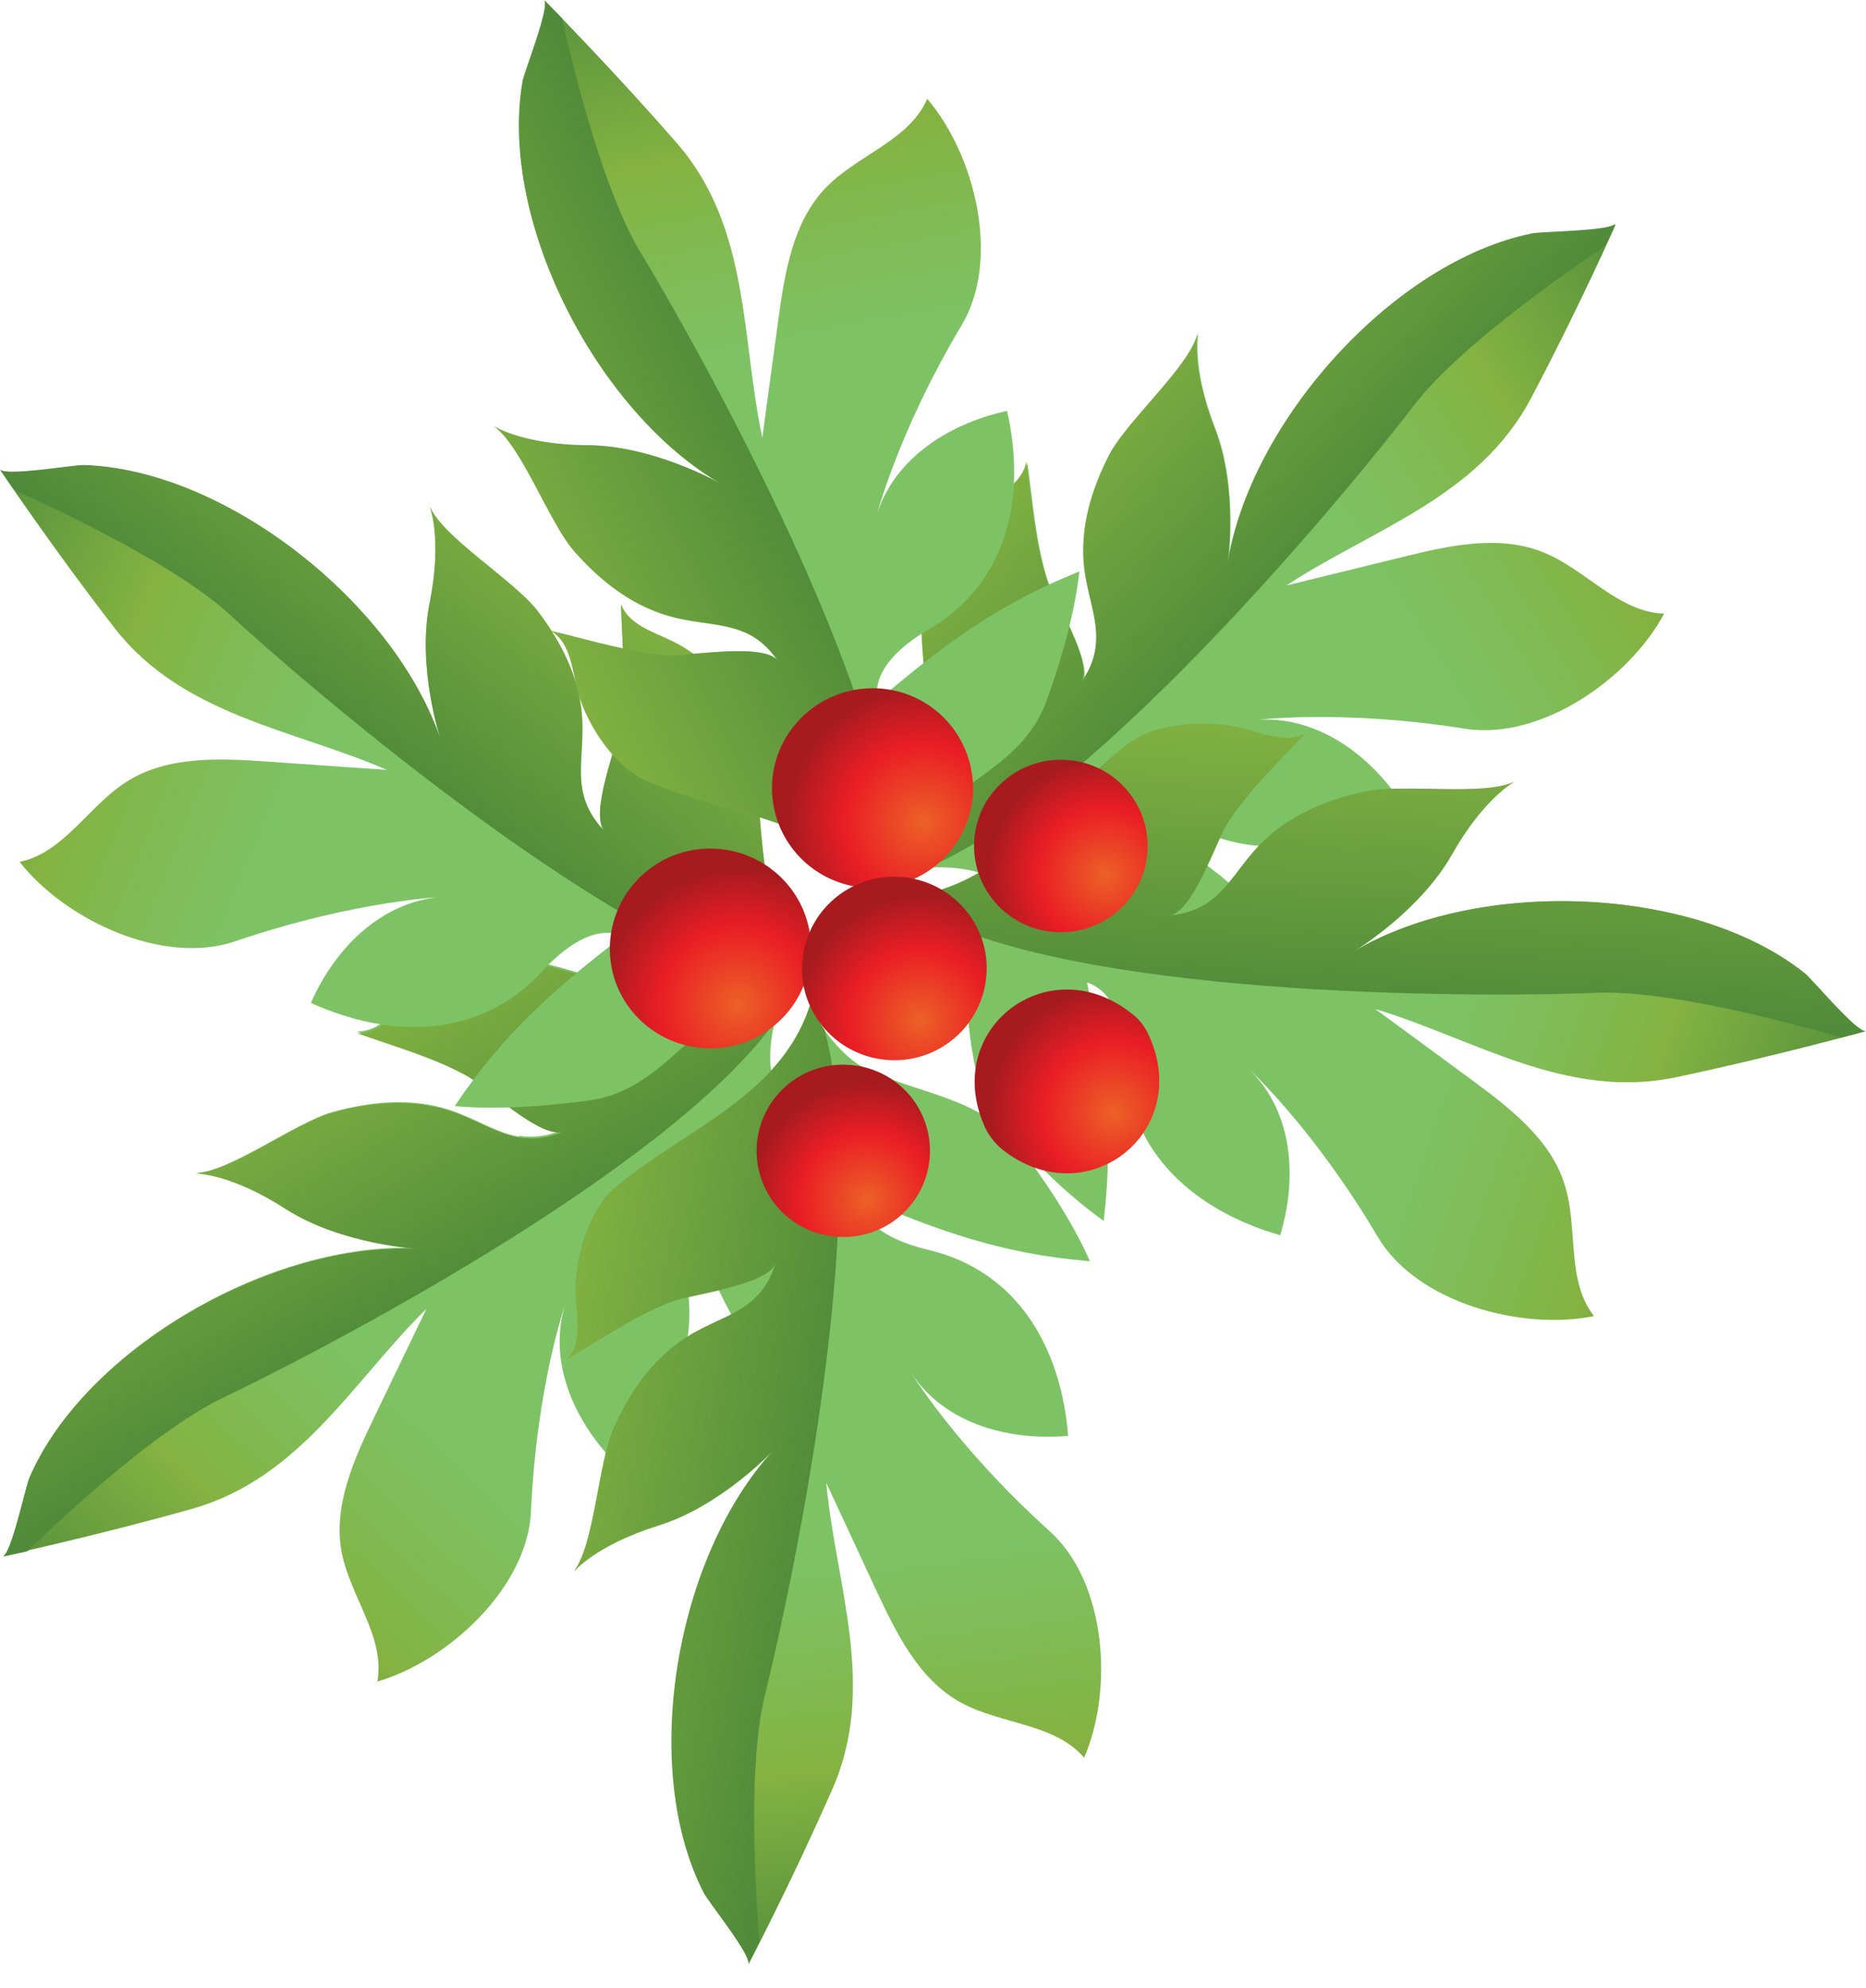 <svg xmlns="http://www.w3.org/2000/svg" width="77" height="82" fill="none" viewBox="0 0 77 82"><path fill="url(#paint0_linear_82_9637)" d="M21.432 46.883c-.96-.164-1.784-.744-2.863-1.101-1.573-.52-3.252-.357-4.825.074-1.529.417-4.286 2.5-5.68 2.515 0 0 1.424-.015 3.732 1.458 2.307 1.488 5.485 1.651 5.485 1.651-5.995-.327-13.743 4.107-16.05 9.434-.166.357-.75 3.184-1.11 3.258 0 0 3.807-.818 7.823-1.949 4.45-1.265 6.639-5.282 9.651-8.243-.704 1.473-1.423 2.946-2.128 4.42-.854 1.77-1.738 3.704-1.364 5.638.36 1.83 1.799 3.482 1.469 5.312 2.922-.848 6.204-3.883 6.34-7.023.24-5.282 1.438-8.63 1.498-8.793-.9 2.455.225 5.044 2.023 6.844 2.623-2.514 3.942-5.907 2.278-9.27-.57-1.16-1.034-2.692-.15-3.645.99 3.363 1.933 6.026 4.017 9.002.794-1.577 1.408-3.526 1.813-5.237.614-2.574-1.08-4.717-1.574-7.127-.15-.76.15-2.991.99-3.378-3.852 1.815-7.569-.55-11.375-1.205-1.439-.253-3.417.64-4.481 1.607-.675.61-1.319 1.443-2.233 1.413 1.528.55 3.162.997 4.57 1.786.75.416 3.073 2.648 3.972 2.261-.72.298-1.304.343-1.858.253l.03.045Z"/><path fill="url(#paint1_linear_82_9637)" d="M32.011 42.092C27.471 48.43 12.59 56.033 9.217 57.64c-2.622 1.25-6.28 4.583-8.092 6.339-.645.148-1.02.223-1.02.223.36-.075.945-2.901 1.11-3.259 2.307-5.326 10.055-9.76 16.05-9.433 0 0-3.162-.163-5.485-1.651C9.472 48.37 8.048 48.4 8.048 48.4c1.394-.015 4.152-2.098 5.68-2.515 1.574-.431 3.252-.58 4.826-.074 1.079.357 1.903.937 2.862 1.1.555.09 1.14.045 1.858-.252-.914.387-3.222-1.845-3.971-2.262-1.409-.788-3.042-1.235-4.57-1.785.913.03 1.558-.804 2.232-1.414 1.05-.967 3.027-1.86 4.481-1.607 3.807.655 7.523 3.006 11.375 1.206-.375.178-.63.714-.794 1.324l-.016-.03Z"/><path fill="url(#paint2_linear_82_9637)" d="M31.022 53.668c-.734.625-1.708.892-2.683 1.488-1.408.877-2.352 2.246-3.012 3.734-.644 1.443-.794 4.865-1.663 5.952 0 0 .884-1.101 3.506-1.92 2.623-.818 4.781-3.14 4.781-3.14-4.061 4.375-5.56 13.139-2.892 18.302.18.357 1.993 2.603 1.828 2.93 0 0 1.798-3.436 3.462-7.23 1.858-4.21.135-8.437-.255-12.632.69 1.488 1.379 2.96 2.068 4.448.84 1.786 1.769 3.69 3.507 4.628 1.649.893 3.852.848 5.066 2.261 1.213-2.782.929-7.216-1.41-9.329-3.94-3.556-5.769-6.606-5.859-6.755 1.334 2.262 4.061 3.036 6.61 2.813-.286-3.616-2.07-6.785-5.74-7.663-1.275-.298-2.758-.923-2.923-2.202 3.237 1.384 5.905 2.366 9.561 2.663-.704-1.607-1.843-3.318-2.907-4.716-1.604-2.113-4.346-2.173-6.534-3.333-.69-.357-2.233-2.024-1.993-2.916-1.05 4.106-5.246 5.445-8.183 7.945-1.109.952-1.678 3.02-1.604 4.448.046.908.285 1.935-.33 2.604 1.395-.818 2.788-1.785 4.302-2.365.794-.313 4.001-.655 4.286-1.607-.225.744-.57 1.22-.99 1.577v.015Z"/><path fill="url(#paint3_linear_82_9637)" d="M34.034 42.509c2.023 7.513-1.558 23.746-2.458 27.347-.704 2.797-.434 7.722-.24 10.222-.3.58-.464.922-.464.922.165-.327-1.648-2.574-1.828-2.931-2.668-5.163-1.17-13.912 2.907-18.301 0 0-2.143 2.321-4.78 3.14-2.623.818-3.507 1.919-3.507 1.919.869-1.086 1.019-4.508 1.663-5.952.674-1.488 1.619-2.856 3.012-3.734.96-.61 1.949-.863 2.683-1.488.42-.357.764-.848.989-1.577-.285.937-3.492 1.294-4.286 1.607-1.514.58-2.893 1.532-4.301 2.365.6-.67.375-1.71.33-2.604-.075-1.428.494-3.496 1.603-4.448 2.922-2.485 7.134-3.839 8.183-7.946-.105.402.15.938.51 1.459h-.016Z"/><path fill="url(#paint4_linear_82_9637)" d="M24.053 32.689c-.195-.953.045-1.92-.03-3.05-.09-1.652-.854-3.14-1.843-4.434-.96-1.265-3.912-3.036-4.451-4.315 0 0 .54 1.31 0 3.987-.54 2.678.465 5.67.465 5.67-1.904-5.655-8.902-11.175-14.732-11.353-.405 0-3.267.476-3.462.178 0 0 2.158 3.214 4.706 6.502 2.817 3.646 7.388 4.196 11.255 5.877-1.649-.119-3.283-.223-4.931-.342-1.978-.134-4.106-.238-5.785.818-1.588.997-2.607 2.946-4.436 3.318 1.874 2.396 5.92 4.3 8.902 3.274 5.036-1.711 8.617-1.83 8.782-1.845-2.637.074-4.646 2.068-5.665 4.389 3.327 1.503 6.984 1.473 9.532-1.294.884-.953 2.143-1.95 3.357-1.474-2.788 2.143-4.93 4.003-6.954 7.023 1.768.164 3.821 0 5.575-.238 2.637-.372 4.016-2.738 6.1-4.077.644-.416 2.847-.967 3.536-.327-3.117-2.901-2.263-7.201-3.057-10.936-.3-1.428-1.858-2.916-3.147-3.54-.825-.388-1.844-.685-2.143-1.548.045 1.621.225 3.288 0 4.88-.12.848-1.35 3.809-.66 4.508-.54-.55-.809-1.071-.914-1.622v-.03Z"/><path fill="url(#paint5_linear_82_9637)" d="M32.43 40.693c-7.598-1.86-20.201-12.81-22.944-15.34-2.128-1.964-6.609-4.106-8.902-5.148C.21 19.67 0 19.357 0 19.357c.21.298 3.072-.193 3.462-.178 5.845.178 12.843 5.698 14.732 11.352 0 0-1.005-2.99-.465-5.669.54-2.678 0-3.972 0-3.987.524 1.28 3.492 3.065 4.45 4.315.99 1.294 1.74 2.782 1.844 4.434.06 1.13-.18 2.098.03 3.05.12.535.375 1.071.914 1.621-.69-.699.54-3.66.66-4.508.21-1.592.045-3.258 0-4.88.3.848 1.319 1.146 2.143 1.547 1.289.625 2.847 2.113 3.147 3.542.78 3.749-.06 8.049 3.057 10.936-.3-.283-.9-.328-1.528-.254l-.015.015Z"/><path fill="url(#paint6_radial_82_9637)" d="M29.628 35.01a4.136 4.136 0 0 0-4.45 3.794c-.18 2.276 1.528 4.24 3.82 4.419a4.136 4.136 0 0 0 4.451-3.794c.18-2.262-1.528-4.24-3.821-4.42Z"/><path fill="url(#paint7_radial_82_9637)" d="M35.068 43.922a3.558 3.558 0 0 0-3.837 3.274 3.549 3.549 0 0 0 3.297 3.808 3.558 3.558 0 0 0 3.837-3.273 3.549 3.549 0 0 0-3.297-3.809Z"/><path fill="url(#paint8_linear_82_9637)" d="M45.259 26.425c.03-.967-.375-1.875-.495-3.006-.195-1.637.3-3.229 1.05-4.672.719-1.398 3.326-3.66 3.641-5.014 0 0-.3 1.384.69 3.928.988 2.544.524 5.669.524 5.669.9-5.892 6.849-12.528 12.574-13.689.39-.074 3.297-.074 3.446-.416 0 0-1.573 3.541-3.521 7.216-2.158 4.077-6.55 5.386-10.086 7.707 1.603-.387 3.192-.788 4.795-1.175 1.919-.476 4.002-.938 5.845-.179 1.738.715 3.072 2.455 4.946 2.515-1.424 2.678-5.08 5.237-8.213 4.746-5.26-.833-8.797-.342-8.977-.327 2.608-.372 4.93 1.25 6.34 3.362-3.013 2.039-6.625 2.634-9.607.343-1.034-.789-2.443-1.548-3.552-.878 3.118 1.636 5.545 3.095 8.063 5.743-1.708.461-3.761.655-5.53.7-2.667.074-4.436-2.01-6.714-2.976-.72-.298-2.982-.462-3.537.267 2.563-3.377 1.005-7.469 1.124-11.293.045-1.458 1.32-3.199 2.488-4.017.735-.52 1.694-.997 1.843-1.875.225 1.607.345 3.274.825 4.806.255.819 1.993 3.512 1.423 4.33.45-.625.615-1.205.63-1.756l-.015-.06Z"/><path fill="url(#paint9_linear_82_9637)" d="M38.38 35.739c7.179-3.125 17.699-16.054 19.962-19.015 1.753-2.292 5.8-5.163 7.883-6.577.27-.595.434-.937.434-.937-.15.327-3.057.327-3.446.417-5.725 1.16-11.675 7.796-12.574 13.688 0 0 .48-3.11-.525-5.669-.989-2.544-.689-3.913-.689-3.928-.3 1.354-2.907 3.616-3.642 5.014-.749 1.444-1.229 3.036-1.049 4.672.135 1.131.54 2.039.495 3.006-.015.55-.18 1.116-.63 1.756.57-.804-1.168-3.512-1.423-4.33-.48-1.533-.6-3.2-.825-4.806-.15.893-1.108 1.354-1.843 1.875-1.169.833-2.443 2.574-2.488 4.017-.134 3.824 1.44 7.915-1.123 11.293.254-.327.839-.476 1.468-.506l.015.03Z"/><path fill="url(#paint10_linear_82_9637)" d="M49.995 37.123c.764-.596 1.228-1.488 2.023-2.307 1.154-1.19 2.697-1.83 4.3-2.172 1.544-.342 4.961.223 6.205-.417 0 0-1.259.64-2.608 3.02-1.348 2.381-4.06 4.003-4.06 4.003 5.14-3.065 14.086-2.737 18.627.893.315.253 2.158 2.47 2.518 2.38 0 0-3.747 1.042-7.838 1.905-4.54.952-8.347-1.592-12.409-2.812 1.32.967 2.653 1.949 3.972 2.916 1.588 1.176 3.282 2.47 3.851 4.36.555 1.785.045 3.913 1.2 5.386-2.983.61-7.314-.55-8.918-3.259-2.697-4.553-5.335-6.948-5.47-7.067 1.963 1.756 2.173 4.568 1.439 6.993-3.507-1.012-6.264-3.392-6.384-7.142-.045-1.294-.345-2.857-1.589-3.288.705 3.422 1.124 6.22.69 9.835-1.44-1.012-2.908-2.47-4.077-3.78-1.753-1.993-1.259-4.671-1.963-7.037-.225-.744-1.544-2.574-2.473-2.53 4.256-.193 6.444-4.002 9.487-6.338 1.154-.893 3.327-1.026 4.705-.654.885.223 1.844.669 2.638.208-1.094 1.19-2.323 2.35-3.207 3.69-.465.714-1.469 3.764-2.443 3.838.78-.06 1.319-.297 1.754-.64l.03.016Z"/><path fill="url(#paint11_linear_82_9637)" d="M38.38 37.792c7 3.497 23.74 3.318 27.47 3.154 2.908-.119 7.704 1.146 10.132 1.845.629-.163 1.004-.267 1.004-.267-.345.104-2.203-2.128-2.518-2.381-4.556-3.63-13.488-3.958-18.628-.893 0 0 2.712-1.622 4.061-4.002 1.349-2.38 2.608-3.02 2.608-3.02-1.244.624-4.661.074-6.205.416-1.603.342-3.147.997-4.3 2.172-.795.819-1.245 1.711-2.024 2.306-.434.343-.989.566-1.753.64.989-.074 1.978-3.124 2.443-3.838.884-1.354 2.098-2.5 3.207-3.69-.78.446-1.754.014-2.638-.209-1.394-.357-3.552-.238-4.706.655-3.057 2.336-5.23 6.145-9.486 6.338.405-.014.9.343 1.334.789v-.015Z"/><path fill="url(#paint12_linear_82_9637)" d="M30.723 26.082c-.884-.386-1.903-.342-2.997-.64-1.604-.43-2.923-1.457-4.002-2.677-1.049-1.19-2.203-4.42-3.357-5.193 0 0 1.184.788 3.927.803 2.757.015 5.5 1.607 5.5 1.607-5.186-2.99-9.217-10.92-8.213-16.634.075-.387 1.139-3.065.884-3.333 0 0 2.728 2.752 5.47 5.892 3.028 3.482 2.638 8.034 3.522 12.14.225-1.62.435-3.243.66-4.864.27-1.95.599-4.047 1.978-5.46 1.303-1.34 3.432-1.935 4.166-3.646 1.978 2.306 3.042 6.62 1.424 9.329-2.713 4.553-3.552 8.004-3.597 8.168.6-2.544 2.982-4.091 5.47-4.627.794 3.541.045 7.082-3.222 9.002-1.124.654-2.353 1.68-2.128 2.96 2.682-2.276 4.945-3.987 8.332-5.341-.195 1.756-.764 3.72-1.364 5.356-.899 2.485-3.506 3.348-5.26 5.104-.54.55-1.528 2.574-1.049 3.362-2.218-3.615-6.639-3.66-10.176-5.192-1.348-.58-2.502-2.396-2.847-3.78-.225-.877-.3-1.934-1.079-2.395 1.589.372 3.192.893 4.81.997.855.06 4.032-.55 4.572.268-.435-.64-.9-.997-1.41-1.22l-.014.014Z"/><path fill="url(#paint13_linear_82_9637)" d="M36.926 35.858c-.3-7.767-8.542-22.244-10.475-25.413-1.499-2.47-2.713-7.26-3.267-9.701A73.84 73.84 0 0 0 22.45 0c.254.253-.81 2.946-.884 3.333-1.005 5.713 3.027 13.644 8.212 16.634 0 0-2.742-1.577-5.5-1.607-2.742-.014-3.926-.803-3.926-.803 1.154.774 2.308 4.017 3.357 5.193 1.079 1.22 2.397 2.261 4 2.678 1.11.297 2.114.253 2.998.64.51.223.974.58 1.409 1.22-.54-.819-3.717-.209-4.571-.268-1.619-.12-3.222-.625-4.81-.997.779.461.869 1.518 1.078 2.395.345 1.384 1.514 3.2 2.848 3.78 3.537 1.517 7.943 1.577 10.176 5.192-.21-.342-.135-.937.06-1.547l.03.015Z"/><path fill="url(#paint14_radial_82_9637)" d="M31.89 31.974c.3-2.246 2.368-3.838 4.646-3.556a4.126 4.126 0 0 1 3.582 4.613c-.3 2.247-2.368 3.839-4.646 3.556a4.118 4.118 0 0 1-3.582-4.613Z"/><path fill="url(#paint15_radial_82_9637)" d="M40.224 34.43c.254-1.95 2.053-3.319 4.016-3.066a3.56 3.56 0 0 1 3.087 3.988c-.255 1.95-2.053 3.318-4.016 3.065a3.56 3.56 0 0 1-3.087-3.988Z"/><path fill="url(#paint16_radial_82_9637)" d="M40.584 46.347c-1.679-4.002 2.787-7.32 6.219-4.463a2.3 2.3 0 0 1 .57.744c1.903 4.017-2.458 7.469-5.92 4.85a2.598 2.598 0 0 1-.87-1.13Z"/><path fill="url(#paint17_radial_82_9637)" d="M37.197 36.17a3.801 3.801 0 0 0-4.091 3.482c-.165 2.083 1.408 3.898 3.506 4.062a3.801 3.801 0 0 0 4.092-3.482c.164-2.083-1.409-3.898-3.507-4.062Z"/><defs><linearGradient id="paint0_linear_82_9637" x1=".575" x2="15.925" y1="72.408" y2="56.195" gradientUnits="userSpaceOnUse"><stop stop-color="#377836"/><stop offset=".6" stop-color="#84B342"/><stop offset=".99" stop-color="#7DC366"/></linearGradient><linearGradient id="paint1_linear_82_9637" x1="20.309" x2="11.174" y1="59.042" y2="43.448" gradientUnits="userSpaceOnUse"><stop stop-color="#377836"/><stop offset="1" stop-color="#84B342"/></linearGradient><linearGradient id="paint2_linear_82_9637" x1="37.556" x2="34.944" y1="85.964" y2="63.85" gradientUnits="userSpaceOnUse"><stop stop-color="#377836"/><stop offset=".6" stop-color="#84B342"/><stop offset=".99" stop-color="#7DC366"/></linearGradient><linearGradient id="paint3_linear_82_9637" x1="39.768" x2="21.817" y1="62.342" y2="59.473" gradientUnits="userSpaceOnUse"><stop stop-color="#377836"/><stop offset="1" stop-color="#84B342"/></linearGradient><linearGradient id="paint4_linear_82_9637" x1="-7.527" x2="13.196" y1="22.66" y2="31.133" gradientUnits="userSpaceOnUse"><stop stop-color="#377836"/><stop offset=".6" stop-color="#84B342"/><stop offset=".99" stop-color="#7DC366"/></linearGradient><linearGradient id="paint5_linear_82_9637" x1="12.24" x2="23.306" y1="35.989" y2="21.664" gradientUnits="userSpaceOnUse"><stop stop-color="#377836"/><stop offset="1" stop-color="#84B342"/></linearGradient><linearGradient id="paint8_linear_82_9637" x1="74.731" x2="55.774" y1="11.522" y2="23.418" gradientUnits="userSpaceOnUse"><stop stop-color="#377836"/><stop offset=".6" stop-color="#84B342"/><stop offset=".99" stop-color="#7DC366"/></linearGradient><linearGradient id="paint9_linear_82_9637" x1="57.549" x2="44.183" y1="28.008" y2="15.769" gradientUnits="userSpaceOnUse"><stop stop-color="#377836"/><stop offset="1" stop-color="#84B342"/></linearGradient><linearGradient id="paint10_linear_82_9637" x1="80.423" x2="59.186" y1="50.18" y2="43.025" gradientUnits="userSpaceOnUse"><stop stop-color="#377836"/><stop offset=".6" stop-color="#84B342"/><stop offset=".99" stop-color="#7DC366"/></linearGradient><linearGradient id="paint11_linear_82_9637" x1="56.664" x2="57.519" y1="47.529" y2="29.504" gradientUnits="userSpaceOnUse"><stop stop-color="#377836"/><stop offset="1" stop-color="#84B342"/></linearGradient><linearGradient id="paint12_linear_82_9637" x1="27.376" x2="31.358" y1="-6.728" y2="15.169" gradientUnits="userSpaceOnUse"><stop stop-color="#377836"/><stop offset=".6" stop-color="#84B342"/><stop offset=".99" stop-color="#7DC366"/></linearGradient><linearGradient id="paint13_linear_82_9637" x1="36.509" x2="20.237" y1="15.195" y2="23.251" gradientUnits="userSpaceOnUse"><stop stop-color="#377836"/><stop offset="1" stop-color="#84B342"/></linearGradient><radialGradient id="paint6_radial_82_9637" cx="0" cy="0" r="1" gradientTransform="matrix(.425 -5.519 5.558 .428 30.458 41.429)" gradientUnits="userSpaceOnUse"><stop offset=".01" stop-color="#EC6027"/><stop offset=".58" stop-color="#EA1D25"/><stop offset="1" stop-color="#A71B1F"/></radialGradient><radialGradient id="paint7_radial_82_9637" cx="0" cy="0" r="1" gradientTransform="rotate(-85.6 44.6 5.417) scale(4.776 4.811)" gradientUnits="userSpaceOnUse"><stop offset=".01" stop-color="#EC6027"/><stop offset=".58" stop-color="#EA1D25"/><stop offset="1" stop-color="#A71B1F"/></radialGradient><radialGradient id="paint14_radial_82_9637" cx="0" cy="0" r="1" gradientTransform="matrix(-5.53 -.708 .703 -5.49 38.094 33.907)" gradientUnits="userSpaceOnUse"><stop offset=".01" stop-color="#EC6027"/><stop offset=".58" stop-color="#EA1D25"/><stop offset="1" stop-color="#A71B1F"/></radialGradient><radialGradient id="paint15_radial_82_9637" cx="0" cy="0" r="1" gradientTransform="matrix(-4.771 -.611 .607 -4.738 45.594 36.083)" gradientUnits="userSpaceOnUse"><stop offset=".01" stop-color="#EC6027"/><stop offset=".58" stop-color="#EA1D25"/><stop offset="1" stop-color="#A71B1F"/></radialGradient><radialGradient id="paint16_radial_82_9637" cx="0" cy="0" r="1" gradientTransform="matrix(-5.083 -.651 .646 -5.048 45.968 45.882)" gradientUnits="userSpaceOnUse"><stop offset=".01" stop-color="#EC6027"/><stop offset=".58" stop-color="#EA1D25"/><stop offset="1" stop-color="#A71B1F"/></radialGradient><radialGradient id="paint17_radial_82_9637" cx="0" cy="0" r="1" gradientTransform="matrix(.39 -5.074 5.11 .393 37.97 42.073)" gradientUnits="userSpaceOnUse"><stop offset=".01" stop-color="#EC6027"/><stop offset=".58" stop-color="#EA1D25"/><stop offset="1" stop-color="#A71B1F"/></radialGradient></defs></svg>